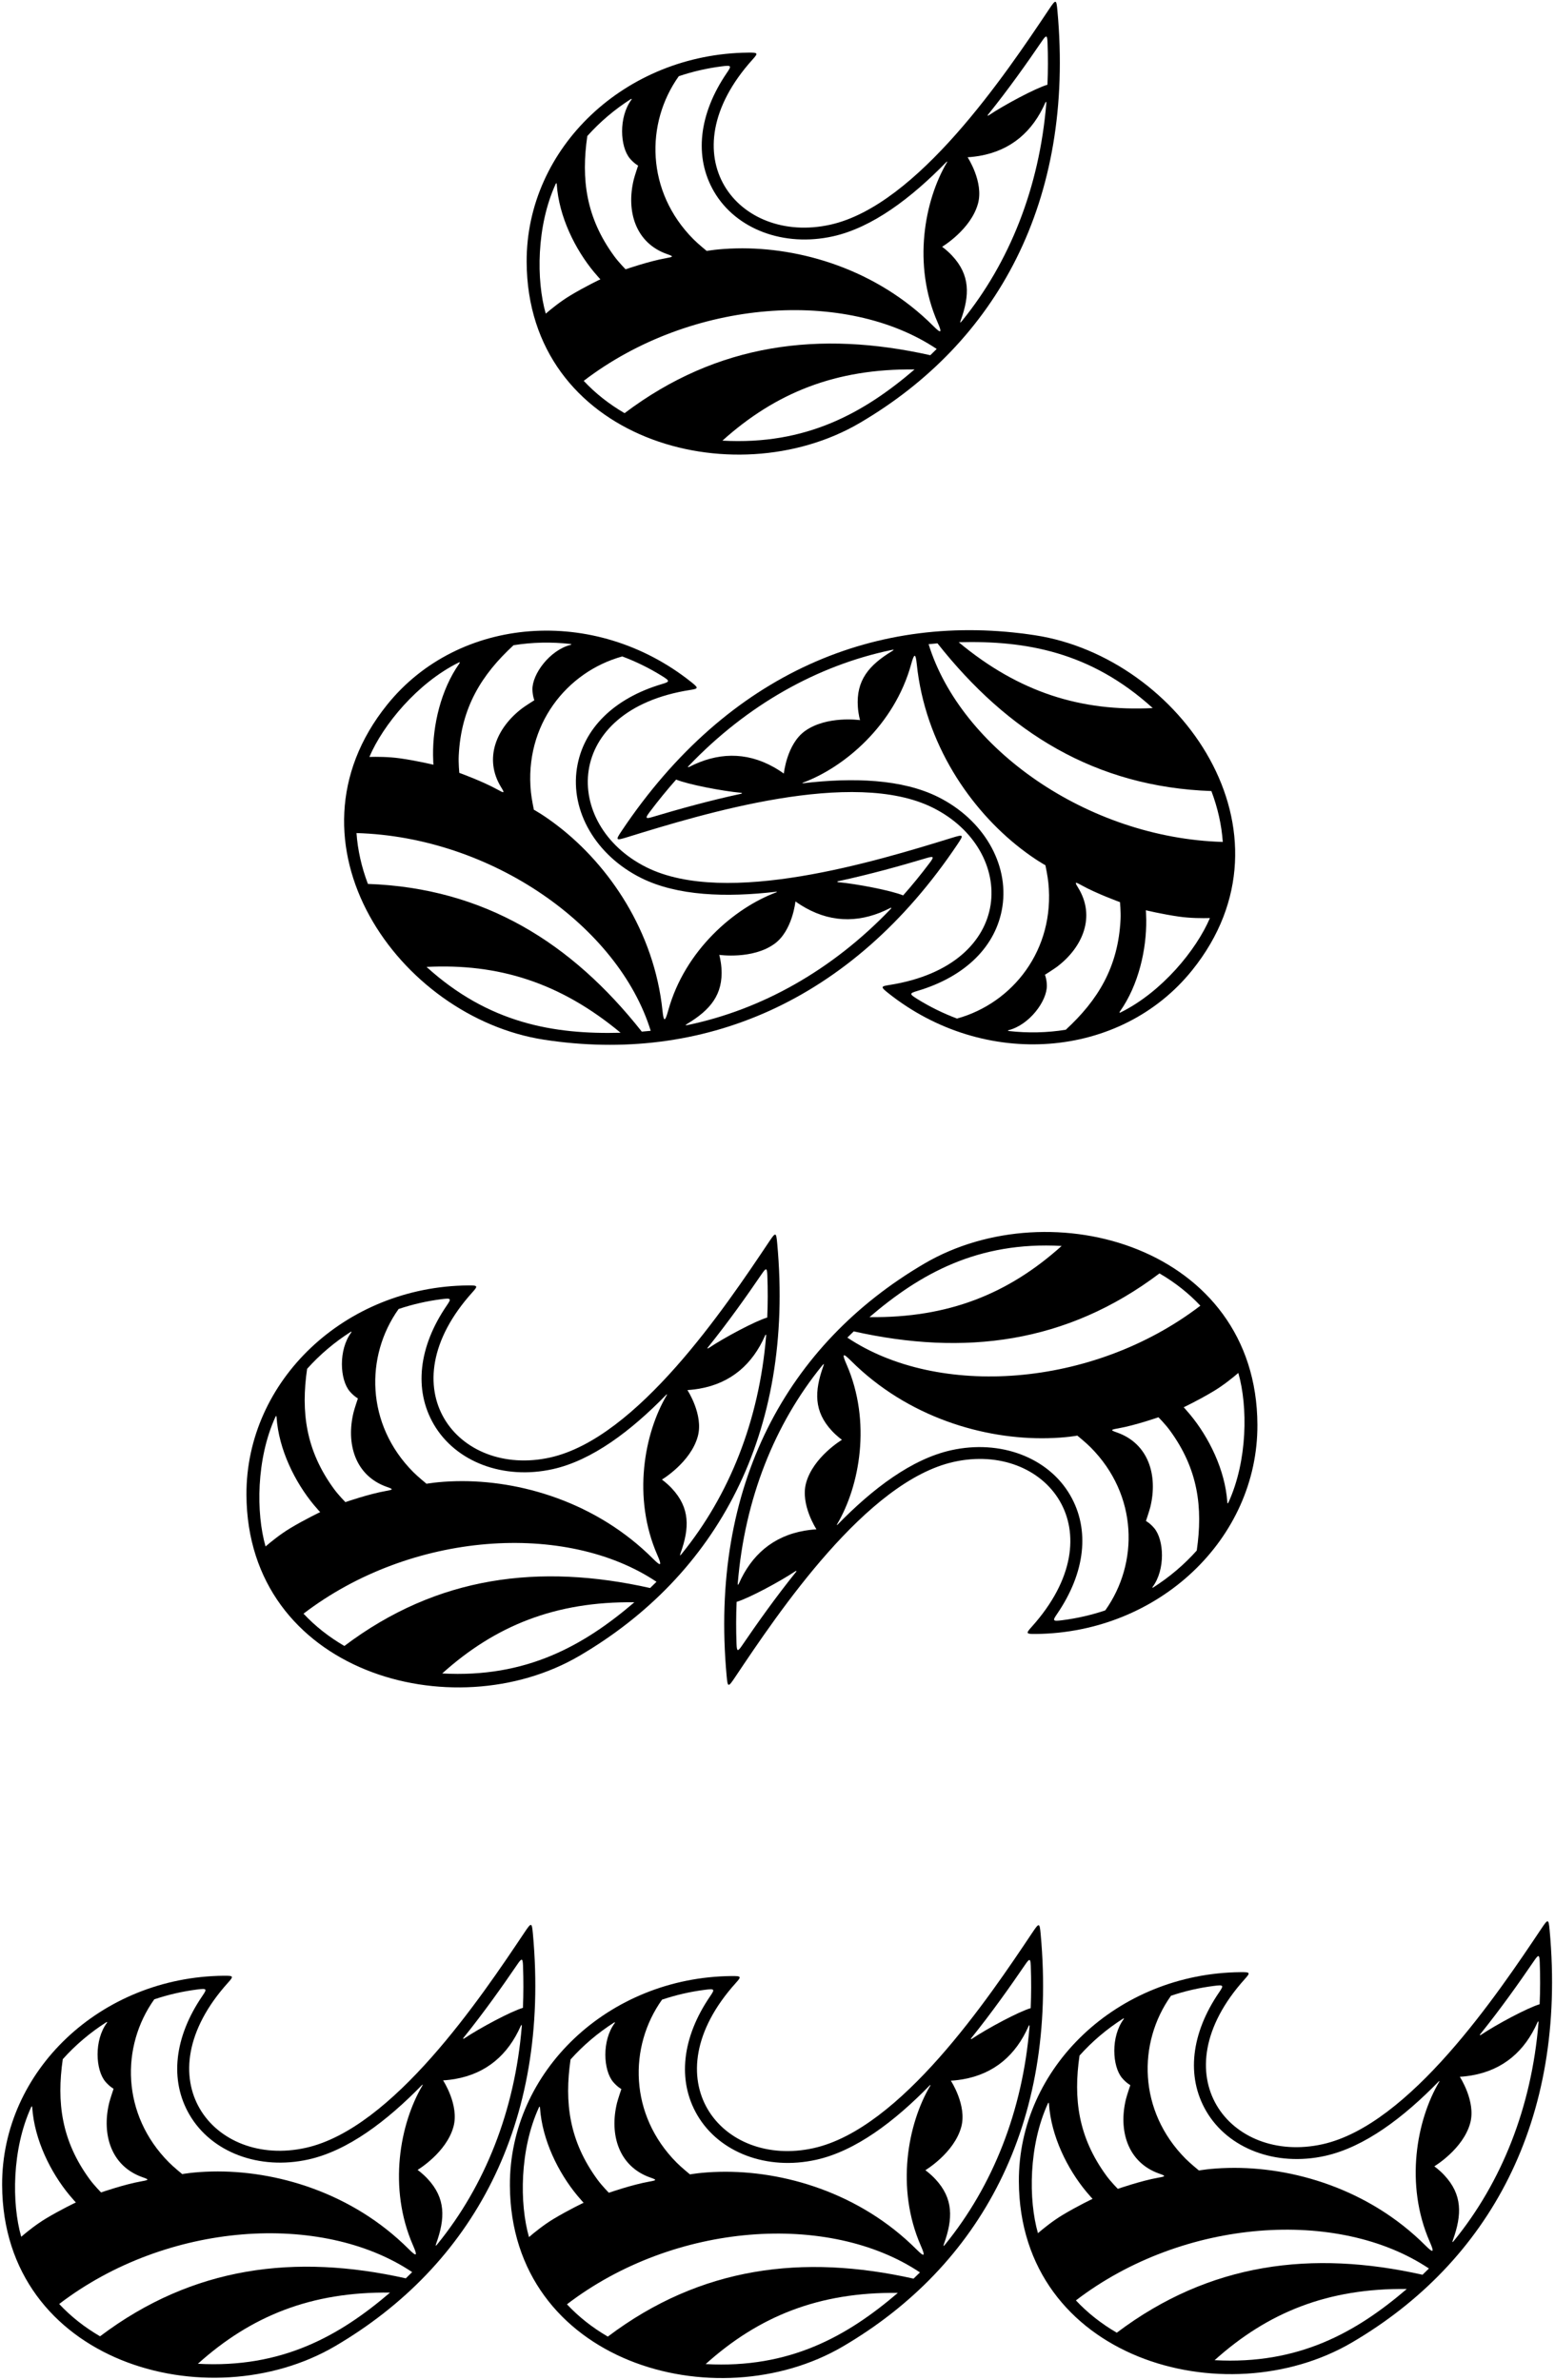 <?xml version="1.0" encoding="UTF-8"?>
<svg xmlns="http://www.w3.org/2000/svg" xmlns:xlink="http://www.w3.org/1999/xlink" width="417pt" height="638pt" viewBox="0 0 417 638" version="1.1">
<g id="surface1">
<path style=" stroke:none;fill-rule:nonzero;fill:rgb(0%,0%,0%);fill-opacity:1;" d="M 145.961 278.727 C 188.016 285.156 228.195 268.984 256.805 226.273 C 258.516 223.715 258.422 223.629 255.203 224.621 C 235.188 230.805 194.766 243.199 173.328 232.48 C 150.645 221.145 150.863 190.328 185.047 184.965 C 187.348 184.605 187.383 184.441 185.312 182.797 C 159.504 162.266 122.984 165.094 103.812 188.922 C 73.996 225.988 106.977 272.766 145.961 278.727 Z M 114.387 259.203 C 133.551 258.234 150.168 263.336 166.426 276.855 C 148.555 277.324 131.09 274.359 114.387 259.203 Z M 224.711 236.242 C 233.371 234.383 241.59 232.078 248.465 230.023 C 250.434 229.438 250.551 229.66 249.305 231.316 C 247.008 234.371 244.637 237.277 242.191 240.035 C 239.07 238.738 229.867 236.961 224.797 236.484 C 224.484 236.457 224.445 236.301 224.711 236.242 Z M 213.312 241.645 C 213.312 241.645 214.461 242.492 215.984 243.352 C 223.594 247.621 231.27 247.23 238.641 243.461 C 239.066 243.242 239.148 243.359 238.84 243.684 C 223.055 260.18 204.199 270.621 184.551 274.754 C 183.719 274.93 183.652 274.855 184.363 274.422 C 190.441 270.734 193.973 266.645 193.465 259.488 C 193.32 257.48 192.879 255.973 192.879 255.973 C 192.879 255.973 201.785 257.262 207.668 253.031 C 212.52 249.543 213.312 241.645 213.312 241.645 Z M 177.461 181.172 C 179.723 182.574 179.668 182.734 177.453 183.395 C 164.684 187.195 156.359 195.312 154.711 205.934 C 152.914 217.488 159.824 229.309 171.898 235.344 C 181.586 240.188 194.715 240.621 208.133 239.051 C 208.379 239.023 208.398 239.129 208.16 239.219 C 197.07 243.324 183.656 254.645 179.172 270.965 C 178.367 273.883 177.984 274.059 177.664 270.977 C 175.438 249.582 163.281 232.008 149.773 221.547 C 145.871 218.52 143.164 217.066 143.164 217.066 C 143.164 217.066 142.562 214.199 142.379 212.387 C 140.547 194.41 151.926 180.102 166.871 175.973 C 170.5 177.328 174.051 179.059 177.461 181.172 Z M 137.711 172.969 C 142.707 172.16 147.859 172.047 153.008 172.633 C 153.266 172.664 153.27 172.797 153.059 172.852 C 147.434 174.273 142.688 180.719 142.781 184.859 C 142.82 186.57 143.293 187.711 143.293 187.711 C 143.293 187.711 140.816 189.273 140.02 189.879 C 133.133 195.109 129.637 203.344 134.395 211.055 C 135.371 212.637 135.277 212.695 133.469 211.691 C 129.41 209.438 123.168 207.18 123.168 207.18 C 123.168 207.18 122.918 204.57 123.016 202.586 C 123.637 189.688 129.141 180.871 137.711 172.969 Z M 122.988 177.617 C 123.348 177.441 123.398 177.559 123.18 177.871 C 118.172 184.965 116.047 194.504 116.133 202.414 C 116.148 204.02 116.23 205 116.23 205 C 116.23 205 111.91 203.949 107.289 203.293 C 104.223 202.855 100.926 202.859 99.055 202.914 C 102.699 194.348 111.91 183.109 122.988 177.617 Z M 95.602 223.32 C 131.969 224.363 165.887 248.445 174.496 276.328 C 173.703 276.414 172.906 276.484 172.109 276.551 C 153.297 252.746 129.879 238.055 98.66 236.953 C 96.938 232.41 95.922 227.844 95.602 223.32 "/>
<path style=" stroke:none;fill-rule:nonzero;fill:rgb(0%,0%,0%);fill-opacity:1;" d="M 166.711 222.742 C 164.996 225.301 165.09 225.391 168.309 224.395 C 188.324 218.215 228.746 205.82 250.184 216.535 C 272.867 227.875 272.648 258.691 238.469 264.055 C 236.164 264.414 236.129 264.574 238.199 266.223 C 264.008 286.75 300.527 283.926 319.699 260.094 C 349.516 223.031 316.535 176.254 277.551 170.293 C 235.496 163.863 195.316 180.031 166.711 222.742 Z M 198.801 212.773 C 190.141 214.637 181.922 216.938 175.047 218.992 C 173.078 219.582 172.965 219.355 174.207 217.699 C 176.504 214.645 178.875 211.738 181.32 208.98 C 184.441 210.277 193.645 212.059 198.719 212.531 C 199.027 212.562 199.066 212.719 198.801 212.773 Z M 210.199 207.371 C 210.199 207.371 209.051 206.523 207.527 205.668 C 199.922 201.395 192.246 201.785 184.871 205.559 C 184.445 205.777 184.363 205.656 184.672 205.336 C 200.457 188.836 219.312 178.395 238.965 174.266 C 239.797 174.09 239.859 174.164 239.148 174.594 C 233.07 178.285 229.539 182.371 230.051 189.527 C 230.191 191.535 230.633 193.047 230.633 193.047 C 230.633 193.047 221.727 191.758 215.844 195.984 C 210.992 199.473 210.199 207.371 210.199 207.371 Z M 246.051 267.844 C 243.789 266.441 243.844 266.285 246.062 265.625 C 258.828 261.824 267.152 253.707 268.805 243.082 C 270.598 231.527 263.688 219.711 251.613 213.672 C 241.926 208.828 228.801 208.395 215.379 209.965 C 215.133 209.996 215.113 209.891 215.352 209.801 C 226.441 205.691 239.855 194.371 244.344 178.055 C 245.145 175.137 245.527 174.961 245.848 178.039 C 248.074 199.438 260.23 217.012 273.738 227.473 C 277.641 230.496 280.348 231.949 280.348 231.949 C 280.348 231.949 280.949 234.816 281.133 236.629 C 282.965 254.605 271.586 268.914 256.641 273.047 C 253.012 271.688 249.461 269.957 246.051 267.844 Z M 285.805 276.051 C 280.805 276.855 275.652 276.973 270.504 276.383 C 270.246 276.355 270.242 276.223 270.453 276.168 C 276.078 274.742 280.824 268.301 280.73 264.156 C 280.691 262.445 280.219 261.309 280.219 261.309 C 280.219 261.309 282.695 259.742 283.492 259.137 C 290.379 253.91 293.871 245.672 289.117 237.965 C 288.141 236.383 288.234 236.32 290.043 237.324 C 294.102 239.578 300.344 241.84 300.344 241.84 C 300.344 241.84 300.594 244.449 300.496 246.43 C 299.875 259.328 294.371 268.145 285.805 276.051 Z M 300.523 271.398 C 300.164 271.574 300.113 271.461 300.332 271.145 C 305.34 264.055 307.469 254.512 307.383 246.602 C 307.363 245 307.281 244.02 307.281 244.02 C 307.281 244.02 311.605 245.066 316.223 245.727 C 319.289 246.16 322.59 246.156 324.461 246.105 C 320.812 254.668 311.602 265.91 300.523 271.398 Z M 324.855 212.062 C 326.574 216.605 327.59 221.172 327.91 225.699 C 291.543 224.652 257.625 200.57 249.02 172.688 C 249.809 172.605 250.605 172.531 251.402 172.465 C 270.219 196.27 293.633 210.965 324.855 212.062 Z M 257.086 172.16 C 274.957 171.691 292.422 174.656 309.125 189.816 C 289.961 190.781 273.344 185.68 257.086 172.16 "/>
<path style=" stroke:none;fill-rule:nonzero;fill:rgb(0%,0%,0%);fill-opacity:1;" d="M 155.406 443.867 C 192.113 422.363 213.125 384.488 208.422 333.297 C 208.141 330.23 208.012 330.223 206.141 333.023 C 194.492 350.438 170.914 385.531 147.516 390.719 C 122.758 396.207 103.512 372.141 126.672 346.438 C 128.234 344.703 128.16 344.559 125.512 344.586 C 92.535 344.906 65.961 370.113 66.09 400.695 C 66.293 448.266 121.379 463.805 155.406 443.867 Z M 118.586 448.605 C 132.855 435.777 148.977 429.27 170.117 429.523 C 156.535 441.148 141.109 449.852 118.586 448.605 Z M 174.34 425.703 C 144.73 419.074 117.289 422.422 92.352 441.238 C 88.156 438.797 84.488 435.891 81.391 432.578 C 110.289 410.477 151.801 407.801 176.051 424.031 C 175.488 424.594 174.918 425.152 174.34 425.703 Z M 189.785 361.262 C 195.336 354.359 200.27 347.391 204.312 341.465 C 205.469 339.766 205.699 339.867 205.777 341.938 C 205.922 345.758 205.91 349.508 205.75 353.191 C 202.508 354.152 194.238 358.566 190.004 361.395 C 189.742 361.57 189.613 361.473 189.785 361.262 Z M 184.34 372.637 C 184.34 372.637 185.766 372.57 187.488 372.277 C 196.086 370.801 201.801 365.66 205.148 358.086 C 205.344 357.648 205.48 357.688 205.445 358.133 C 203.582 380.891 195.52 400.883 182.867 416.469 C 182.328 417.129 182.234 417.113 182.516 416.328 C 184.91 409.633 185.074 404.234 180.168 399 C 178.793 397.531 177.5 396.637 177.5 396.637 C 177.5 396.637 185.227 392.027 187.129 385.035 C 188.699 379.27 184.34 372.637 184.34 372.637 Z M 106.895 350.906 C 110.566 349.672 114.414 348.781 118.395 348.273 C 121.035 347.938 121.09 348.094 119.785 350.004 C 112.27 360.996 110.918 372.547 116.332 381.836 C 122.219 391.938 135.031 396.762 148.211 393.84 C 158.785 391.496 169.25 383.562 178.68 373.887 C 178.855 373.711 178.938 373.777 178.809 373.996 C 172.785 384.176 169.5 401.418 176.301 416.914 C 177.52 419.688 177.328 420.066 175.141 417.875 C 159.93 402.664 139.414 396.68 122.336 397.066 C 117.398 397.18 114.383 397.758 114.383 397.758 C 114.383 397.758 112.105 395.906 110.82 394.617 C 98.074 381.812 97.891 363.531 106.895 350.906 Z M 82.355 366.949 C 85.73 363.172 89.66 359.836 94.027 357.051 C 94.242 356.91 94.332 357.012 94.203 357.184 C 90.73 361.836 91.105 369.832 93.789 372.988 C 94.898 374.289 95.98 374.879 95.98 374.879 C 95.98 374.879 95.043 377.652 94.809 378.625 C 92.758 387.023 95.23 395.621 103.781 398.609 C 105.539 399.227 105.504 399.328 103.465 399.691 C 98.895 400.496 92.621 402.676 92.621 402.676 C 92.621 402.676 90.785 400.809 89.609 399.211 C 81.965 388.797 80.684 378.488 82.355 366.949 Z M 71.211 414.562 C 68.645 405.613 68.715 391.078 73.859 379.836 C 74.023 379.473 74.141 379.531 74.164 379.91 C 74.746 388.574 79.105 397.324 84.156 403.414 C 85.18 404.645 85.863 405.355 85.863 405.355 C 85.863 405.355 81.844 407.266 77.844 409.664 C 75.188 411.258 72.633 413.34 71.211 414.562 "/>
<path style=" stroke:none;fill-rule:nonzero;fill:rgb(0%,0%,0%);fill-opacity:1;" d="M 277.773 438.02 C 310.75 437.699 337.328 412.492 337.195 381.91 C 336.992 334.34 281.906 318.801 247.883 338.734 C 211.176 360.242 190.164 398.117 194.863 449.309 C 195.145 452.375 195.273 452.383 197.148 449.582 C 208.797 432.172 232.371 397.074 255.77 391.887 C 280.527 386.398 299.777 410.465 276.613 436.168 C 275.055 437.898 275.129 438.047 277.773 438.02 Z M 320.93 415.656 C 317.559 419.434 313.629 422.77 309.262 425.555 C 309.047 425.695 308.953 425.594 309.086 425.422 C 312.555 420.77 312.184 412.773 309.496 409.617 C 308.387 408.312 307.305 407.73 307.305 407.73 C 307.305 407.73 308.242 404.949 308.48 403.98 C 310.531 395.578 308.059 386.984 299.504 383.996 C 297.75 383.383 297.785 383.273 299.824 382.914 C 304.395 382.109 310.664 379.93 310.664 379.93 C 310.664 379.93 312.504 381.797 313.68 383.398 C 321.32 393.809 322.605 404.117 320.93 415.656 Z M 325.441 372.941 C 328.102 371.348 330.656 369.266 332.078 368.047 C 334.645 376.992 334.574 391.523 329.43 402.77 C 329.262 403.133 329.148 403.074 329.121 402.691 C 328.543 394.031 324.184 385.281 319.129 379.191 C 318.105 377.961 317.426 377.25 317.426 377.25 C 317.426 377.25 321.441 375.344 325.441 372.941 Z M 284.699 334 C 270.43 346.828 254.312 353.336 233.168 353.082 C 246.75 341.457 262.18 332.754 284.699 334 Z M 228.945 356.902 C 258.559 363.531 285.996 360.184 310.934 341.363 C 315.133 343.809 318.797 346.715 321.898 350.023 C 293 372.129 251.488 374.805 227.234 358.574 C 227.797 358.012 228.367 357.453 228.945 356.902 Z M 213.504 421.344 C 207.953 428.246 203.02 435.215 198.977 441.141 C 197.82 442.84 197.59 442.738 197.512 440.668 C 197.367 436.848 197.379 433.098 197.539 429.414 C 200.781 428.453 209.047 424.035 213.285 421.211 C 213.547 421.035 213.672 421.133 213.504 421.344 Z M 218.945 409.969 C 218.945 409.969 217.523 410.035 215.801 410.328 C 207.199 411.805 201.488 416.945 198.141 424.52 C 197.945 424.957 197.809 424.914 197.844 424.473 C 199.703 401.715 207.766 381.723 220.422 366.137 C 220.957 365.477 221.055 365.492 220.773 366.277 C 218.379 372.973 218.215 378.371 223.117 383.605 C 224.496 385.074 225.785 385.969 225.785 385.969 C 225.785 385.969 218.062 390.578 216.156 397.57 C 214.59 403.336 218.945 409.969 218.945 409.969 Z M 283.504 432.605 C 291.02 421.605 292.371 410.059 286.957 400.77 C 281.066 390.668 268.258 385.844 255.078 388.766 C 244.504 391.109 234.035 399.043 224.605 408.719 C 224.434 408.895 224.352 408.824 224.48 408.609 C 230.504 398.43 233.785 381.188 226.988 365.688 C 225.77 362.914 225.957 362.539 228.148 364.73 C 243.359 379.941 263.871 385.926 280.949 385.539 C 285.891 385.43 288.906 384.848 288.906 384.848 C 288.906 384.848 291.18 386.695 292.465 387.988 C 305.215 400.793 305.395 419.074 296.395 431.699 C 292.719 432.934 288.871 433.824 284.895 434.332 C 282.254 434.668 282.195 434.512 283.504 432.605 "/>
<path style=" stroke:none;fill-rule:nonzero;fill:rgb(0%,0%,0%);fill-opacity:1;" d="M 142.902 518.352 C 142.621 515.285 142.492 515.277 140.617 518.078 C 128.973 535.492 105.395 570.586 81.996 575.773 C 57.238 581.262 37.988 557.195 61.152 531.492 C 62.715 529.762 62.641 529.617 59.992 529.641 C 27.016 529.965 0.441 555.168 0.57 585.754 C 0.773 633.32 55.859 648.859 89.887 628.926 C 126.594 607.418 147.605 569.543 142.902 518.352 Z M 16.836 552.004 C 20.211 548.23 24.141 544.895 28.508 542.105 C 28.723 541.969 28.812 542.066 28.684 542.242 C 25.211 546.891 25.586 554.887 28.27 558.043 C 29.379 559.348 30.461 559.934 30.461 559.934 C 30.461 559.934 29.523 562.711 29.289 563.68 C 27.234 572.082 29.711 580.676 38.262 583.668 C 40.02 584.281 39.98 584.387 37.945 584.746 C 33.371 585.551 27.102 587.73 27.102 587.73 C 27.102 587.73 25.266 585.863 24.09 584.266 C 16.445 573.855 15.164 563.543 16.836 552.004 Z M 12.324 594.719 C 9.668 596.316 7.109 598.395 5.691 599.617 C 3.125 590.668 3.195 576.137 8.34 564.895 C 8.504 564.531 8.617 564.586 8.645 564.969 C 9.227 573.629 13.586 582.379 18.637 588.469 C 19.66 589.703 20.344 590.414 20.344 590.414 C 20.344 590.414 16.324 592.32 12.324 594.719 Z M 53.066 633.66 C 67.336 620.836 83.453 614.328 104.598 614.578 C 91.016 626.203 75.59 634.906 53.066 633.66 Z M 108.82 610.758 C 79.211 604.133 51.77 607.48 26.832 626.297 C 22.637 623.855 18.969 620.949 15.871 617.637 C 44.766 595.531 86.281 592.859 110.531 609.086 C 109.969 609.648 109.398 610.207 108.82 610.758 Z M 110.781 601.973 C 111.996 604.746 111.809 605.121 109.621 602.934 C 94.41 587.723 73.895 581.734 56.816 582.121 C 51.879 582.234 48.863 582.812 48.863 582.812 C 48.863 582.812 46.586 580.965 45.301 579.672 C 32.555 566.867 32.371 548.586 41.371 535.965 C 45.047 534.73 48.895 533.836 52.875 533.328 C 55.516 532.992 55.57 533.148 54.266 535.059 C 46.746 546.055 45.398 557.602 50.812 566.891 C 56.699 576.996 69.512 581.82 82.691 578.898 C 93.266 576.555 103.73 568.617 113.16 558.941 C 113.336 558.766 113.418 558.836 113.289 559.055 C 107.266 569.23 103.98 586.473 110.781 601.973 Z M 117.348 601.527 C 116.812 602.184 116.715 602.168 116.992 601.387 C 119.391 594.691 119.555 589.293 114.648 584.055 C 113.273 582.586 111.98 581.691 111.98 581.691 C 111.98 581.691 119.707 577.082 121.609 570.094 C 123.18 564.324 118.82 557.691 118.82 557.691 C 118.82 557.691 120.246 557.629 121.969 557.332 C 130.566 555.855 136.281 550.719 139.629 543.141 C 139.82 542.703 139.961 542.746 139.926 543.188 C 138.062 565.949 130 585.938 117.348 601.527 Z M 140.23 538.246 C 136.988 539.207 128.719 543.625 124.484 546.453 C 124.223 546.625 124.094 546.527 124.266 546.316 C 129.816 539.414 134.746 532.445 138.789 526.52 C 139.949 524.82 140.18 524.922 140.258 526.992 C 140.398 530.812 140.391 534.562 140.23 538.246 "/>
<path style=" stroke:none;fill-rule:nonzero;fill:rgb(0%,0%,0%);fill-opacity:1;" d="M 279.07 518.434 C 278.789 515.367 278.66 515.359 276.785 518.16 C 265.141 535.574 241.562 570.668 218.164 575.855 C 193.406 581.344 174.156 557.277 197.32 531.574 C 198.883 529.844 198.805 529.699 196.16 529.723 C 163.184 530.047 136.609 555.25 136.738 585.836 C 136.941 633.402 192.027 648.945 226.055 629.008 C 262.758 607.5 283.77 569.625 279.07 518.434 Z M 153.004 552.086 C 156.379 548.312 160.305 544.977 164.672 542.188 C 164.891 542.051 164.98 542.148 164.852 542.324 C 161.379 546.973 161.754 554.969 164.438 558.125 C 165.547 559.43 166.629 560.016 166.629 560.016 C 166.629 560.016 165.691 562.793 165.453 563.766 C 163.402 572.164 165.879 580.762 174.43 583.75 C 176.184 584.363 176.148 584.469 174.113 584.828 C 169.539 585.637 163.27 587.816 163.27 587.816 C 163.27 587.816 161.434 585.945 160.258 584.348 C 152.613 573.938 151.328 563.625 153.004 552.086 Z M 148.492 594.801 C 145.836 596.398 143.277 598.477 141.859 599.699 C 139.289 590.75 139.359 576.219 144.504 564.977 C 144.672 564.613 144.785 564.668 144.812 565.051 C 145.395 573.711 149.754 582.461 154.805 588.551 C 155.828 589.785 156.508 590.496 156.508 590.496 C 156.508 590.496 152.492 592.402 148.492 594.801 Z M 189.234 633.742 C 203.504 620.918 219.621 614.406 240.766 614.66 C 227.184 626.285 211.754 634.988 189.234 633.742 Z M 244.988 610.84 C 215.379 604.215 187.938 607.562 163 626.379 C 158.801 623.938 155.137 621.031 152.035 617.719 C 180.934 595.613 222.445 592.941 246.699 609.168 C 246.137 609.73 245.566 610.289 244.988 610.84 Z M 246.949 602.055 C 248.164 604.828 247.977 605.203 245.789 603.016 C 230.578 587.805 210.062 581.816 192.984 582.203 C 188.043 582.316 185.027 582.895 185.027 582.895 C 185.027 582.895 182.754 581.047 181.469 579.754 C 168.719 566.949 168.539 548.668 177.539 536.047 C 181.215 534.812 185.062 533.918 189.039 533.41 C 191.684 533.074 191.738 533.23 190.434 535.141 C 182.914 546.137 181.562 557.684 186.977 566.973 C 192.867 577.078 205.68 581.902 218.855 578.98 C 229.43 576.637 239.898 568.699 249.328 559.027 C 249.5 558.848 249.586 558.918 249.453 559.137 C 243.434 569.316 240.148 586.555 246.949 602.055 Z M 253.512 601.609 C 252.977 602.27 252.883 602.25 253.16 601.469 C 255.555 594.773 255.719 589.375 250.816 584.137 C 249.438 582.668 248.148 581.773 248.148 581.773 C 248.148 581.773 255.871 577.164 257.777 570.176 C 259.348 564.406 254.988 557.773 254.988 557.773 C 254.988 557.773 256.414 557.711 258.137 557.414 C 266.734 555.938 272.449 550.801 275.797 543.223 C 275.988 542.785 276.129 542.828 276.09 543.273 C 274.23 566.031 266.168 586.02 253.512 601.609 Z M 276.398 538.328 C 273.152 539.289 264.887 543.707 260.648 546.535 C 260.391 546.707 260.262 546.609 260.434 546.398 C 265.984 539.496 270.914 532.527 274.957 526.602 C 276.117 524.902 276.348 525.004 276.426 527.074 C 276.566 530.895 276.555 534.645 276.398 538.328 "/>
<path style=" stroke:none;fill-rule:nonzero;fill:rgb(0%,0%,0%);fill-opacity:1;" d="M 415.559 517.391 C 415.273 514.324 415.145 514.312 413.273 517.117 C 401.625 534.527 378.051 569.621 354.652 574.809 C 329.895 580.301 310.645 556.23 333.809 530.531 C 335.367 528.797 335.293 528.652 332.648 528.68 C 299.672 529 273.094 554.207 273.227 584.789 C 273.43 632.359 328.512 647.898 362.539 627.961 C 399.246 606.457 420.258 568.582 415.559 517.391 Z M 289.492 551.043 C 292.863 547.266 296.793 543.93 301.16 541.145 C 301.379 541.004 301.465 541.105 301.336 541.277 C 297.863 545.93 298.238 553.926 300.922 557.078 C 302.031 558.383 303.117 558.969 303.117 558.969 C 303.117 558.969 302.18 561.746 301.941 562.719 C 299.891 571.117 302.363 579.715 310.914 582.703 C 312.672 583.316 312.637 583.422 310.598 583.781 C 306.027 584.59 299.758 586.77 299.758 586.77 C 299.758 586.77 297.918 584.902 296.742 583.301 C 289.102 572.891 287.816 562.582 289.492 551.043 Z M 284.98 593.758 C 282.32 595.352 279.766 597.434 278.344 598.652 C 275.777 589.707 275.848 575.172 280.992 563.93 C 281.156 563.566 281.273 563.625 281.297 564.004 C 281.879 572.668 286.238 581.418 291.293 587.508 C 292.312 588.738 292.996 589.449 292.996 589.449 C 292.996 589.449 288.98 591.355 284.98 593.758 Z M 325.719 632.699 C 339.992 619.871 356.109 613.363 377.254 613.613 C 363.672 625.242 348.242 633.945 325.719 632.699 Z M 381.477 609.797 C 351.863 603.168 324.422 606.516 299.488 625.332 C 295.289 622.891 291.621 619.984 288.523 616.672 C 317.422 594.57 358.934 591.895 383.188 608.121 C 382.621 608.688 382.051 609.242 381.477 609.797 Z M 383.434 601.008 C 384.652 603.781 384.465 604.156 382.273 601.969 C 367.062 586.758 346.547 580.773 329.469 581.16 C 324.531 581.27 321.516 581.848 321.516 581.848 C 321.516 581.848 319.242 580 317.953 578.711 C 305.207 565.906 305.023 547.625 314.027 535 C 317.699 533.766 321.551 532.871 325.527 532.367 C 328.168 532.027 328.223 532.188 326.922 534.094 C 319.402 545.094 318.051 556.641 323.465 565.93 C 329.355 576.031 342.164 580.855 355.344 577.934 C 365.918 575.59 376.387 567.656 385.816 557.98 C 385.988 557.801 386.07 557.871 385.941 558.09 C 379.918 568.27 376.637 585.512 383.434 601.008 Z M 390 600.562 C 389.465 601.223 389.367 601.207 389.648 600.422 C 392.043 593.727 392.207 588.328 387.301 583.094 C 385.926 581.625 384.633 580.73 384.633 580.73 C 384.633 580.73 392.359 576.121 394.266 569.129 C 395.836 563.363 391.473 556.73 391.473 556.73 C 391.473 556.73 392.898 556.664 394.621 556.367 C 403.219 554.895 408.934 549.754 412.281 542.176 C 412.477 541.742 412.613 541.781 412.578 542.227 C 410.715 564.984 402.656 584.973 390 600.562 Z M 412.883 537.281 C 409.641 538.242 401.375 542.66 397.137 545.488 C 396.879 545.66 396.746 545.566 396.918 545.352 C 402.469 538.453 407.402 531.484 411.445 525.559 C 412.602 523.859 412.836 523.961 412.91 526.031 C 413.055 529.848 413.043 533.602 412.883 537.281 "/>
<path style=" stroke:none;fill-rule:nonzero;fill:rgb(0%,0%,0%);fill-opacity:1;" d="M 230.547 113.387 C 267.254 91.883 288.266 54.008 283.562 2.812 C 283.281 -0.25 283.152 -0.262 281.277 2.543 C 269.633 19.953 246.055 55.047 222.656 60.234 C 197.898 65.727 178.648 41.656 201.812 15.953 C 203.375 14.223 203.301 14.078 200.652 14.105 C 167.676 14.426 141.102 39.629 141.23 70.215 C 141.434 117.785 196.52 133.324 230.547 113.387 Z M 193.727 118.125 C 207.996 105.297 224.113 98.789 245.258 99.039 C 231.676 110.668 216.246 119.371 193.727 118.125 Z M 249.48 95.223 C 219.871 88.594 192.43 91.941 167.492 110.758 C 163.297 108.316 159.629 105.41 156.531 102.098 C 185.426 79.992 226.938 77.32 251.191 93.547 C 250.629 94.113 250.059 94.672 249.48 95.223 Z M 264.926 30.777 C 270.477 23.879 275.406 16.91 279.449 10.98 C 280.609 9.285 280.84 9.387 280.918 11.453 C 281.059 15.273 281.051 19.027 280.891 22.711 C 277.648 23.672 269.379 28.086 265.145 30.914 C 264.883 31.086 264.754 30.992 264.926 30.777 Z M 259.48 42.156 C 259.48 42.156 260.906 42.09 262.629 41.797 C 271.227 40.32 276.941 35.18 280.289 27.602 C 280.48 27.168 280.621 27.207 280.586 27.652 C 278.723 50.41 270.66 70.398 258.008 85.988 C 257.473 86.648 257.375 86.633 257.652 85.848 C 260.051 79.152 260.215 73.754 255.309 68.52 C 253.934 67.051 252.641 66.156 252.641 66.156 C 252.641 66.156 260.367 61.547 262.27 54.555 C 263.84 48.785 259.48 42.156 259.48 42.156 Z M 182.031 20.426 C 185.707 19.191 189.555 18.297 193.535 17.789 C 196.176 17.453 196.23 17.613 194.926 19.52 C 187.406 30.516 186.059 42.066 191.473 51.355 C 197.359 61.457 210.172 66.281 223.352 63.359 C 233.926 61.016 244.391 53.082 253.82 43.406 C 253.992 43.227 254.078 43.297 253.949 43.516 C 247.926 53.695 244.641 70.938 251.441 86.434 C 252.656 89.207 252.469 89.586 250.281 87.395 C 235.07 72.184 214.555 66.195 197.477 66.586 C 192.539 66.695 189.52 67.273 189.52 67.273 C 189.52 67.273 187.246 65.426 185.961 64.137 C 173.215 51.332 173.031 33.051 182.031 20.426 Z M 157.496 36.469 C 160.871 32.691 164.801 29.355 169.164 26.566 C 169.383 26.43 169.473 26.531 169.344 26.703 C 165.871 31.355 166.246 39.352 168.93 42.504 C 170.039 43.809 171.121 44.395 171.121 44.395 C 171.121 44.395 170.184 47.172 169.949 48.145 C 167.895 56.543 170.371 65.141 178.922 68.129 C 180.68 68.742 180.641 68.848 178.605 69.211 C 174.031 70.016 167.762 72.195 167.762 72.195 C 167.762 72.195 165.926 70.328 164.75 68.727 C 157.105 58.316 155.824 48.004 157.496 36.469 Z M 146.352 84.078 C 143.785 75.133 143.855 60.598 148.996 49.355 C 149.164 48.992 149.277 49.051 149.305 49.43 C 149.887 58.094 154.246 66.844 159.297 72.934 C 160.32 74.164 161.004 74.875 161.004 74.875 C 161.004 74.875 156.984 76.781 152.984 79.184 C 150.328 80.777 147.77 82.859 146.352 84.078 "/>
</g>
</svg>
